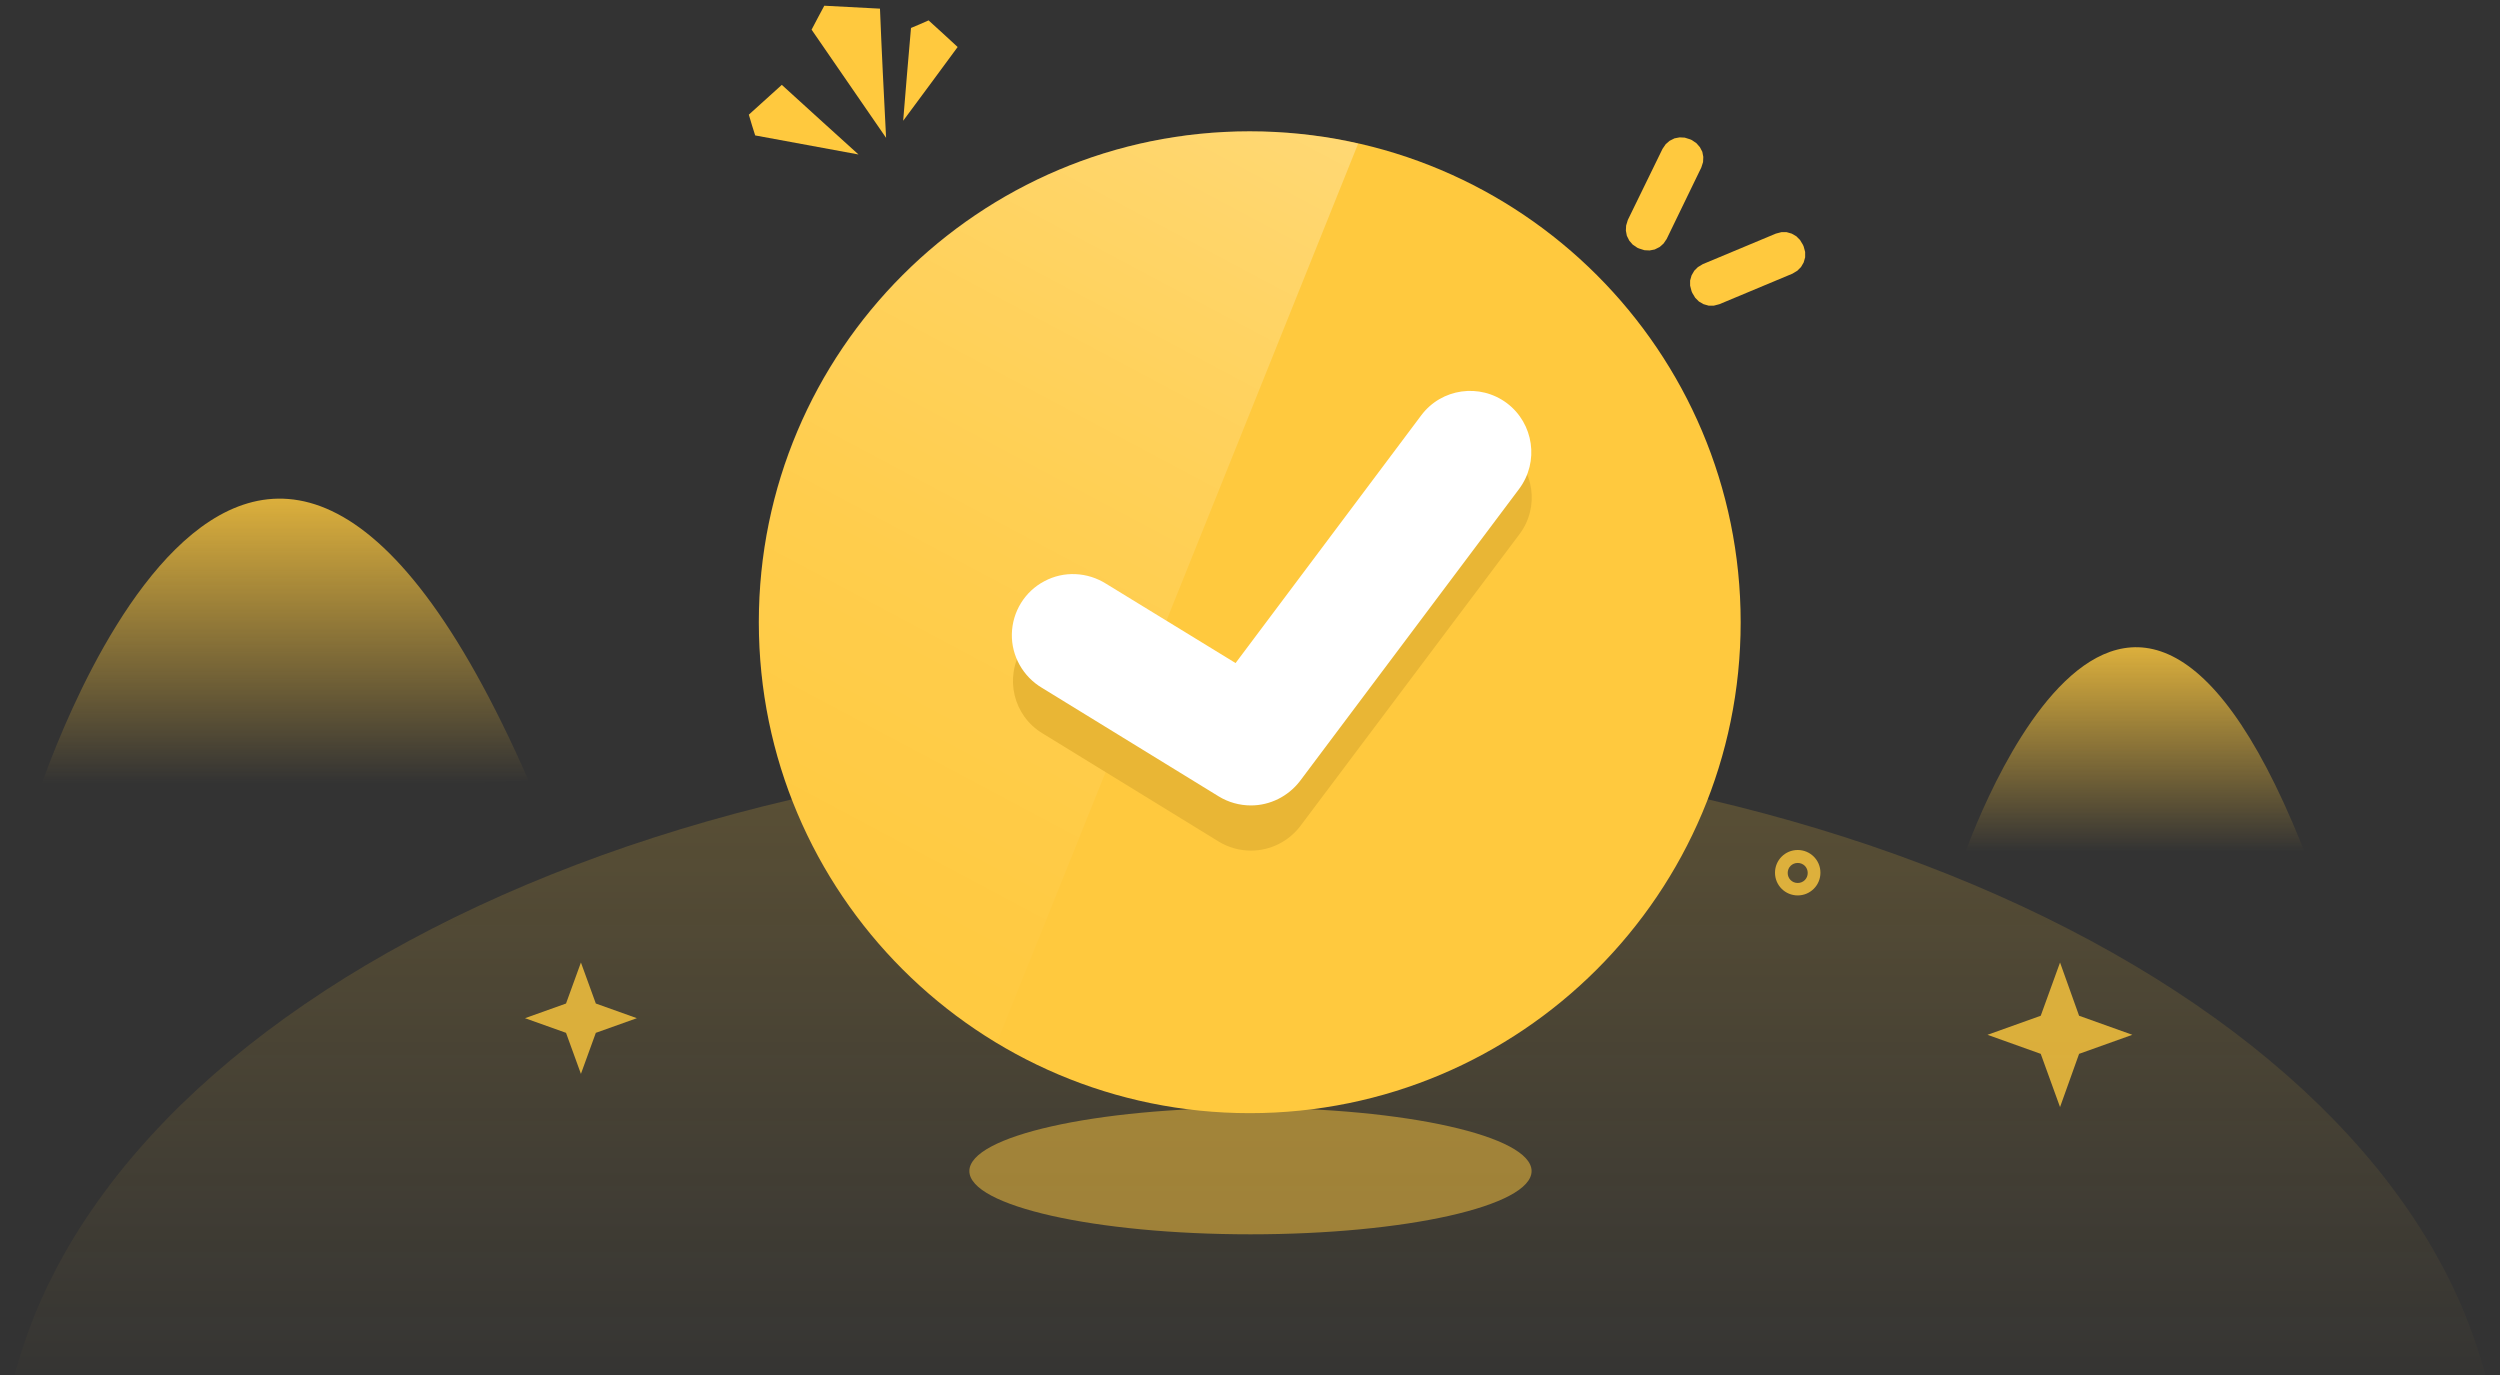 <svg width="200" height="110" viewBox="0 0 200 110" fill="none" xmlns="http://www.w3.org/2000/svg">
<rect x="0" y="0" width="200" height="110" fill="#333333" stroke="none"/>
<g clip-path="url(#clip0_1275_13764)">
<path d="M200 119.143C200 151.91 155.217 178.463 100 178.463C44.783 178.463 0 151.91 0 119.143C0 86.377 44.764 59.843 100 59.843C155.236 59.843 200 86.396 200 119.143Z" fill="url(#paint0_linear_1275_13764)"/>
<path d="M2.813 64.251C2.813 64.251 19.597 10.675 42.282 62.434L2.813 64.251Z" fill="url(#paint1_linear_1275_13764)"/>
<path d="M156.838 69.268C156.838 69.268 169.812 29.916 184.798 69.268H156.838Z" fill="url(#paint2_linear_1275_13764)"/>
<path d="M46.474 77L47.666 80.282L50.949 81.455L47.666 82.627L46.474 85.91L45.282 82.627L42 81.455L45.282 80.282L46.474 77Z" fill="#ffc93e" fill-opacity="0.8"/>
<path d="M164.803 77L166.327 81.26L170.587 82.784L166.327 84.308L164.803 88.567L163.259 84.308L159 82.784L163.259 81.26L164.803 77Z" fill="#ffc93e" fill-opacity="0.8"/>
<path d="M143.817 71.634C142.821 71.634 142 70.833 142 69.817C142 68.821 142.801 68 143.817 68C144.814 68 145.634 68.801 145.634 69.817C145.634 70.833 144.814 71.634 143.817 71.634ZM143.817 69.036C143.368 69.036 143.016 69.387 143.016 69.837C143.016 70.286 143.368 70.638 143.817 70.638C144.267 70.638 144.618 70.286 144.618 69.837C144.618 69.387 144.267 69.036 143.817 69.036Z" fill="#ffc93e" fill-opacity="0.8"/>
<path d="M70.887 11.028C68.894 8.137 66.901 5.245 64.927 2.373C65.259 1.728 65.611 1.083 65.943 0.458C67.428 0.536 68.913 0.614 70.398 0.692C70.535 4.151 70.711 7.59 70.887 11.028Z" fill="#ffc93e"/>
<path d="M68.679 12.358C65.924 11.85 63.169 11.342 60.414 10.834C60.238 10.287 60.063 9.72 59.906 9.173C60.785 8.372 61.665 7.59 62.544 6.789C64.576 8.645 66.628 10.502 68.679 12.358Z" fill="#ffc93e"/>
<path d="M72.254 9.661C72.45 7.18 72.665 4.718 72.88 2.237C73.349 2.041 73.817 1.846 74.286 1.631C75.068 2.334 75.85 3.057 76.612 3.761C75.166 5.734 73.7 7.707 72.254 9.661Z" fill="#ffc93e"/>
<path d="M130.227 17.594L133.001 11.909L133.255 11.537L133.568 11.264L133.959 11.068L134.369 10.99L134.779 11.01L135.209 11.146L135.346 11.205L135.717 11.459L135.991 11.772L136.186 12.143L136.264 12.553L136.245 12.964L136.108 13.393L133.333 19.118L133.079 19.49L132.767 19.763L132.376 19.959L131.966 20.037L131.555 20.017L131.125 19.88L130.989 19.822L130.617 19.568L130.344 19.255L130.148 18.864L130.07 18.454L130.09 18.044L130.227 17.594Z" fill="#ffc93e"/>
<path d="M136.225 21.131L142.067 18.689L142.517 18.571H142.927L143.337 18.689L143.708 18.903L144.001 19.197L144.236 19.587L144.295 19.724L144.412 20.154V20.584L144.295 20.994L144.08 21.365L143.787 21.658L143.396 21.893L137.554 24.335L137.104 24.453H136.694L136.284 24.335L135.912 24.12L135.619 23.827L135.385 23.436L135.326 23.3L135.209 22.85V22.44L135.326 22.03L135.541 21.658L135.834 21.365L136.225 21.131Z" fill="#ffc93e"/>
<path d="M100.038 98.745C112.459 98.745 122.527 96.48 122.527 93.685C122.527 90.89 112.459 88.624 100.038 88.624C87.618 88.624 77.549 90.89 77.549 93.685C77.549 96.48 87.618 98.745 100.038 98.745Z" fill="#ffc93e" fill-opacity="0.5"/>
<path d="M99.98 89.053C121.67 89.053 139.253 71.47 139.253 49.78C139.253 28.09 121.67 10.507 99.98 10.507C78.29 10.507 60.707 28.09 60.707 49.78C60.707 71.47 78.29 89.053 99.98 89.053Z" fill="url(#paint3_linear_1275_13764)"/>
<path d="M108.655 11.484C105.861 10.839 102.95 10.507 99.961 10.507C78.272 10.507 60.688 28.092 60.688 49.78C60.688 64.063 68.327 76.587 79.738 83.445L108.655 11.484Z" fill="url(#paint4_linear_1275_13764)"/>
<path d="M100.077 68.049C99.159 68.049 98.26 67.794 97.498 67.326L83.371 58.65C81.066 57.243 80.343 54.215 81.769 51.909C83.176 49.604 86.205 48.881 88.51 50.307L98.846 56.657L113.696 36.845C115.337 34.676 118.405 34.227 120.573 35.868C122.742 37.509 123.192 40.577 121.55 42.746L104.004 66.114C103.067 67.326 101.621 68.049 100.077 68.049Z" fill="#e9b635"/>
<path d="M100.077 64.435C99.159 64.435 98.26 64.181 97.498 63.712L83.371 55.036C81.847 54.138 80.909 52.477 80.948 50.718C80.987 48.94 81.984 47.319 83.547 46.498C85.11 45.658 87.005 45.755 88.51 46.713L98.846 53.044L113.696 33.231C115.317 31.062 118.385 30.632 120.554 32.254C122.703 33.876 123.152 36.944 121.531 39.112L103.985 62.5C103.047 63.712 101.601 64.435 100.077 64.435Z" fill="white"/>
</g>
<defs>
<linearGradient id="paint0_linear_1275_13764" x1="100" y1="59.843" x2="100" y2="178.463" gradientUnits="userSpaceOnUse">
<stop stop-color="#ffc93e" stop-opacity="0.2"/>
<stop offset="0.45" stop-color="#ffc93e" stop-opacity="0"/>
</linearGradient>
<linearGradient id="paint1_linear_1275_13764" x1="22.548" y1="63.944" x2="22.548" y2="35.164" gradientUnits="userSpaceOnUse">
<stop offset="0.044" stop-color="#ffc93e" stop-opacity="0"/>
<stop offset="1" stop-color="#ffc93e"/>
</linearGradient>
<linearGradient id="paint2_linear_1275_13764" x1="170.818" y1="69.047" x2="170.818" y2="48.384" gradientUnits="userSpaceOnUse">
<stop offset="0.044" stop-color="#ffc93e" stop-opacity="0"/>
<stop offset="1" stop-color="#ffc93e"/>
</linearGradient>
<linearGradient id="paint3_linear_1275_13764" x1="60.707" y1="49.78" x2="139.253" y2="49.78" gradientUnits="userSpaceOnUse">
<stop stop-color="#ffc93e"/>
<stop offset="0.758" stop-color="#ffc93e"/>
</linearGradient>
<linearGradient id="paint4_linear_1275_13764" x1="100.971" y1="3.987" x2="57.055" y2="86.386" gradientUnits="userSpaceOnUse">
<stop stop-color="white" stop-opacity="0.3"/>
<stop offset="0.03" stop-color="white" stop-opacity="0.28"/>
<stop offset="0.29" stop-color="white" stop-opacity="0.16"/>
<stop offset="0.55" stop-color="white" stop-opacity="0.07"/>
<stop offset="0.79" stop-color="white" stop-opacity="0.02"/>
<stop offset="1" stop-color="white" stop-opacity="0"/>
</linearGradient>
<clipPath id="clip0_1275_13764">
<rect width="200" height="110" fill="white"/>
</clipPath>
</defs>
</svg>
